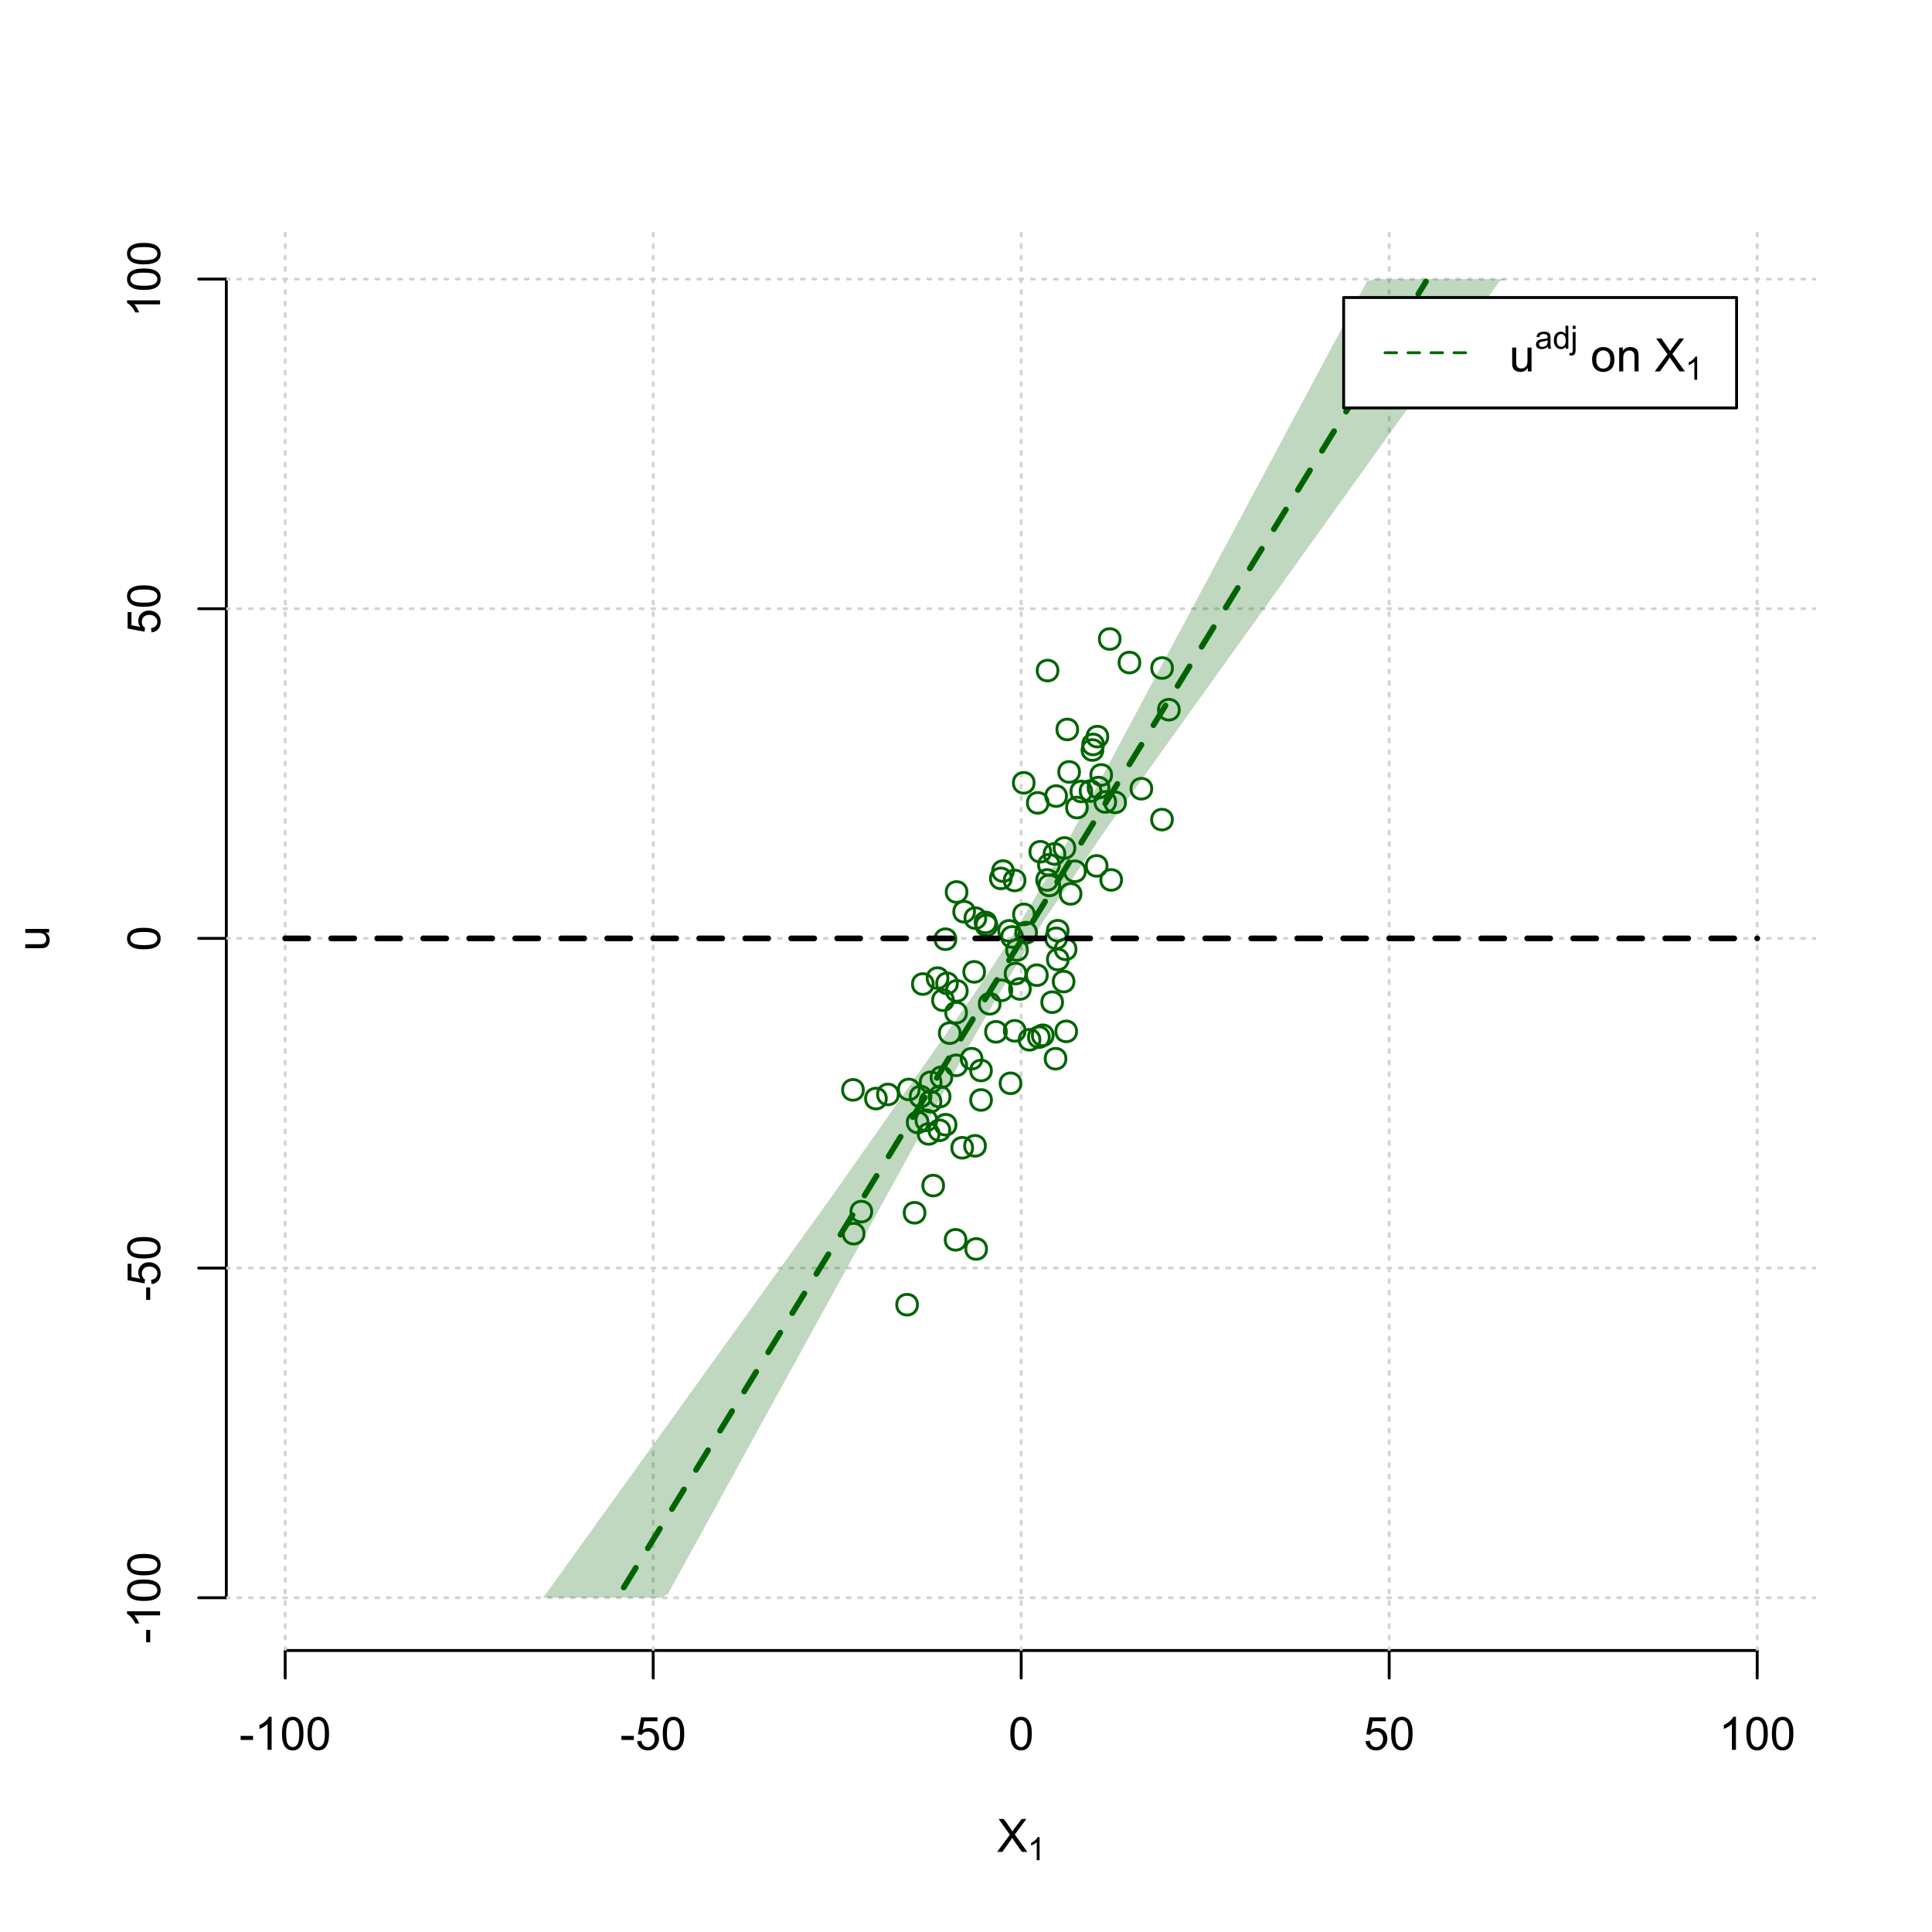 <?xml version="1.0" encoding="UTF-8"?>
<svg xmlns="http://www.w3.org/2000/svg" xmlns:xlink="http://www.w3.org/1999/xlink" width="504pt" height="504pt" viewBox="0 0 504 504" version="1.1">
<defs>
<g>
<symbol overflow="visible" id="glyph0-0">
<path style="stroke:none;" d="M 1.5 0 L 1.5 -7.5 L 7.5 -7.5 L 7.5 0 Z M 1.688 -0.188 L 7.312 -0.188 L 7.312 -7.312 L 1.688 -7.312 Z M 1.688 -0.188 "/>
</symbol>
<symbol overflow="visible" id="glyph0-1">
<path style="stroke:none;" d="M 0.055 0 L 3.375 -4.477 L 0.445 -8.59 L 1.797 -8.59 L 3.359 -6.387 C 3.68 -5.93 3.91 -5.578 4.047 -5.332 C 4.238 -5.645 4.465 -5.969 4.727 -6.312 L 6.457 -8.59 L 7.695 -8.59 L 4.676 -4.539 L 7.93 0 L 6.523 0 L 4.359 -3.062 C 4.238 -3.238 4.113 -3.43 3.984 -3.641 C 3.789 -3.324 3.652 -3.109 3.574 -2.992 L 1.418 0 Z M 0.055 0 "/>
</symbol>
<symbol overflow="visible" id="glyph0-2">
<path style="stroke:none;" d="M 0.383 -2.578 L 0.383 -3.641 L 3.621 -3.641 L 3.621 -2.578 Z M 0.383 -2.578 "/>
</symbol>
<symbol overflow="visible" id="glyph0-3">
<path style="stroke:none;" d="M 4.469 0 L 3.414 0 L 3.414 -6.719 C 3.16 -6.477 2.828 -6.234 2.414 -5.996 C 2 -5.75 1.629 -5.57 1.305 -5.449 L 1.305 -6.469 C 1.895 -6.742 2.41 -7.078 2.852 -7.477 C 3.293 -7.871 3.605 -8.254 3.789 -8.625 L 4.469 -8.625 Z M 4.469 0 "/>
</symbol>
<symbol overflow="visible" id="glyph0-4">
<path style="stroke:none;" d="M 0.5 -4.234 C 0.496 -5.246 0.602 -6.062 0.812 -6.688 C 1.02 -7.305 1.328 -7.785 1.742 -8.121 C 2.148 -8.457 2.668 -8.625 3.297 -8.625 C 3.758 -8.625 4.164 -8.531 4.512 -8.348 C 4.855 -8.16 5.141 -7.891 5.371 -7.543 C 5.594 -7.191 5.773 -6.766 5.906 -6.266 C 6.035 -5.762 6.098 -5.086 6.102 -4.234 C 6.098 -3.227 5.996 -2.414 5.789 -1.797 C 5.578 -1.176 5.266 -0.695 4.859 -0.359 C 4.445 -0.02 3.926 0.145 3.297 0.148 C 2.465 0.145 1.816 -0.148 1.348 -0.742 C 0.781 -1.457 0.496 -2.621 0.5 -4.234 Z M 1.582 -4.234 C 1.582 -2.824 1.746 -1.887 2.074 -1.418 C 2.402 -0.949 2.809 -0.715 3.297 -0.719 C 3.777 -0.715 4.184 -0.949 4.52 -1.422 C 4.848 -1.887 5.016 -2.824 5.016 -4.234 C 5.016 -5.648 4.848 -6.59 4.52 -7.055 C 4.184 -7.516 3.773 -7.746 3.289 -7.75 C 2.801 -7.746 2.414 -7.543 2.125 -7.137 C 1.762 -6.613 1.582 -5.645 1.582 -4.234 Z M 1.582 -4.234 "/>
</symbol>
<symbol overflow="visible" id="glyph0-5">
<path style="stroke:none;" d="M 0.5 -2.25 L 1.605 -2.344 C 1.684 -1.805 1.871 -1.398 2.176 -1.125 C 2.473 -0.852 2.836 -0.715 3.258 -0.719 C 3.766 -0.715 4.195 -0.906 4.547 -1.293 C 4.898 -1.672 5.074 -2.18 5.074 -2.82 C 5.074 -3.414 4.902 -3.891 4.566 -4.242 C 4.227 -4.59 3.785 -4.762 3.242 -4.766 C 2.898 -4.762 2.594 -4.684 2.32 -4.531 C 2.047 -4.375 1.832 -4.176 1.676 -3.93 L 0.688 -4.062 L 1.516 -8.473 L 5.789 -8.473 L 5.789 -7.465 L 2.359 -7.465 L 1.898 -5.156 C 2.414 -5.516 2.953 -5.695 3.523 -5.695 C 4.27 -5.695 4.902 -5.434 5.422 -4.914 C 5.934 -4.395 6.191 -3.727 6.195 -2.914 C 6.191 -2.133 5.965 -1.461 5.516 -0.898 C 4.961 -0.199 4.211 0.145 3.258 0.148 C 2.477 0.145 1.836 -0.07 1.344 -0.508 C 0.844 -0.941 0.562 -1.523 0.5 -2.25 Z M 0.5 -2.25 "/>
</symbol>
<symbol overflow="visible" id="glyph0-6">
<path style="stroke:none;" d="M 4.867 0 L 4.867 -0.914 C 4.379 -0.211 3.723 0.141 2.895 0.141 C 2.527 0.141 2.184 0.07 1.867 -0.07 C 1.547 -0.211 1.309 -0.387 1.156 -0.602 C 1 -0.812 0.895 -1.074 0.832 -1.383 C 0.785 -1.59 0.762 -1.918 0.766 -2.367 L 0.766 -6.223 L 1.82 -6.223 L 1.82 -2.773 C 1.816 -2.219 1.84 -1.848 1.887 -1.656 C 1.949 -1.379 2.09 -1.16 2.309 -1.004 C 2.523 -0.84 2.789 -0.762 3.105 -0.766 C 3.418 -0.762 3.715 -0.844 3.996 -1.008 C 4.273 -1.172 4.469 -1.391 4.586 -1.672 C 4.699 -1.949 4.758 -2.355 4.758 -2.891 L 4.758 -6.223 L 5.812 -6.223 L 5.812 0 Z M 4.867 0 "/>
</symbol>
<symbol overflow="visible" id="glyph0-7">
<path style="stroke:none;" d=""/>
</symbol>
<symbol overflow="visible" id="glyph0-8">
<path style="stroke:none;" d="M 0.398 -3.109 C 0.398 -4.262 0.719 -5.117 1.359 -5.672 C 1.895 -6.133 2.547 -6.363 3.316 -6.363 C 4.172 -6.363 4.871 -6.082 5.414 -5.52 C 5.953 -4.957 6.223 -4.184 6.227 -3.199 C 6.223 -2.398 6.102 -1.766 5.867 -1.309 C 5.625 -0.848 5.277 -0.492 4.82 -0.238 C 4.359 0.016 3.859 0.141 3.316 0.141 C 2.441 0.141 1.734 -0.137 1.203 -0.695 C 0.664 -1.254 0.398 -2.059 0.398 -3.109 Z M 1.484 -3.109 C 1.48 -2.309 1.656 -1.711 2.004 -1.32 C 2.348 -0.922 2.785 -0.727 3.316 -0.727 C 3.84 -0.727 4.273 -0.926 4.621 -1.324 C 4.969 -1.723 5.145 -2.328 5.145 -3.148 C 5.145 -3.914 4.969 -4.496 4.617 -4.895 C 4.266 -5.289 3.832 -5.488 3.316 -5.492 C 2.785 -5.488 2.348 -5.293 2.004 -4.898 C 1.656 -4.5 1.48 -3.902 1.484 -3.109 Z M 1.484 -3.109 "/>
</symbol>
<symbol overflow="visible" id="glyph0-9">
<path style="stroke:none;" d="M 0.789 0 L 0.789 -6.223 L 1.742 -6.223 L 1.742 -5.336 C 2.195 -6.02 2.855 -6.363 3.719 -6.363 C 4.09 -6.363 4.434 -6.293 4.754 -6.16 C 5.066 -6.023 5.305 -5.848 5.461 -5.633 C 5.617 -5.41 5.727 -5.152 5.789 -4.852 C 5.828 -4.656 5.848 -4.312 5.848 -3.828 L 5.848 0 L 4.793 0 L 4.793 -3.785 C 4.793 -4.215 4.75 -4.535 4.668 -4.75 C 4.586 -4.961 4.441 -5.129 4.234 -5.258 C 4.023 -5.383 3.777 -5.449 3.5 -5.449 C 3.047 -5.449 2.66 -5.305 2.332 -5.02 C 2.004 -4.734 1.84 -4.195 1.844 -3.398 L 1.844 0 Z M 0.789 0 "/>
</symbol>
<symbol overflow="visible" id="glyph1-0">
<path style="stroke:none;" d="M 1.051 0 L 1.051 -5.25 L 5.25 -5.25 L 5.25 0 Z M 1.18 -0.133 L 5.117 -0.133 L 5.117 -5.117 L 1.18 -5.117 Z M 1.18 -0.133 "/>
</symbol>
<symbol overflow="visible" id="glyph1-1">
<path style="stroke:none;" d="M 3.129 0 L 2.391 0 L 2.391 -4.703 C 2.211 -4.531 1.977 -4.363 1.691 -4.195 C 1.398 -4.023 1.141 -3.895 0.914 -3.812 L 0.914 -4.527 C 1.328 -4.719 1.688 -4.953 1.996 -5.234 C 2.305 -5.508 2.523 -5.777 2.652 -6.039 L 3.129 -6.039 Z M 3.129 0 "/>
</symbol>
<symbol overflow="visible" id="glyph1-2">
<path style="stroke:none;" d="M 3.395 -0.539 C 3.117 -0.305 2.855 -0.137 2.605 -0.043 C 2.352 0.051 2.082 0.094 1.793 0.098 C 1.312 0.094 0.941 -0.02 0.688 -0.25 C 0.43 -0.48 0.305 -0.781 0.305 -1.148 C 0.305 -1.359 0.352 -1.551 0.449 -1.73 C 0.543 -1.902 0.668 -2.047 0.828 -2.156 C 0.984 -2.262 1.164 -2.34 1.363 -2.398 C 1.504 -2.434 1.723 -2.473 2.02 -2.512 C 2.609 -2.578 3.047 -2.664 3.336 -2.766 C 3.336 -2.867 3.34 -2.93 3.34 -2.957 C 3.34 -3.258 3.27 -3.469 3.129 -3.594 C 2.941 -3.758 2.66 -3.844 2.289 -3.844 C 1.941 -3.844 1.684 -3.781 1.52 -3.66 C 1.348 -3.535 1.227 -3.32 1.152 -3.016 L 0.43 -3.113 C 0.492 -3.418 0.602 -3.668 0.754 -3.863 C 0.902 -4.051 1.121 -4.199 1.406 -4.301 C 1.688 -4.402 2.016 -4.453 2.395 -4.453 C 2.766 -4.453 3.066 -4.406 3.301 -4.32 C 3.527 -4.23 3.699 -4.121 3.812 -3.992 C 3.918 -3.855 3.996 -3.691 4.043 -3.492 C 4.066 -3.363 4.078 -3.133 4.082 -2.809 L 4.082 -1.824 C 4.078 -1.137 4.094 -0.703 4.129 -0.523 C 4.156 -0.336 4.219 -0.164 4.316 0 L 3.543 0 C 3.465 -0.152 3.414 -0.332 3.395 -0.539 Z M 3.336 -2.188 C 3.062 -2.074 2.66 -1.98 2.129 -1.906 C 1.82 -1.859 1.605 -1.812 1.484 -1.758 C 1.355 -1.703 1.258 -1.621 1.191 -1.52 C 1.121 -1.41 1.09 -1.293 1.09 -1.168 C 1.09 -0.969 1.164 -0.805 1.312 -0.676 C 1.461 -0.543 1.68 -0.48 1.969 -0.48 C 2.25 -0.48 2.5 -0.539 2.727 -0.664 C 2.945 -0.785 3.109 -0.957 3.215 -1.176 C 3.293 -1.34 3.332 -1.586 3.336 -1.914 Z M 3.336 -2.188 "/>
</symbol>
<symbol overflow="visible" id="glyph1-3">
<path style="stroke:none;" d="M 3.379 0 L 3.379 -0.551 C 3.102 -0.121 2.695 0.094 2.16 0.098 C 1.812 0.094 1.492 0 1.203 -0.188 C 0.906 -0.379 0.68 -0.645 0.523 -0.988 C 0.359 -1.328 0.281 -1.723 0.285 -2.172 C 0.281 -2.605 0.355 -3 0.504 -3.355 C 0.648 -3.707 0.863 -3.977 1.156 -4.168 C 1.441 -4.355 1.766 -4.453 2.129 -4.453 C 2.387 -4.453 2.621 -4.395 2.828 -4.285 C 3.031 -4.172 3.199 -4.031 3.332 -3.855 L 3.332 -6.012 L 4.066 -6.012 L 4.066 0 Z M 1.047 -2.172 C 1.043 -1.613 1.16 -1.195 1.398 -0.922 C 1.629 -0.641 1.906 -0.504 2.23 -0.508 C 2.551 -0.504 2.824 -0.637 3.051 -0.902 C 3.273 -1.168 3.387 -1.57 3.391 -2.113 C 3.387 -2.707 3.273 -3.145 3.047 -3.426 C 2.816 -3.703 2.531 -3.844 2.199 -3.844 C 1.867 -3.844 1.594 -3.707 1.375 -3.441 C 1.152 -3.168 1.043 -2.746 1.047 -2.172 Z M 1.047 -2.172 "/>
</symbol>
<symbol overflow="visible" id="glyph1-4">
<path style="stroke:none;" d="M 0.551 -5.156 L 0.551 -6.012 L 1.289 -6.012 L 1.289 -5.156 Z M -0.387 1.691 L -0.246 1.062 C -0.098 1.098 0.016 1.117 0.102 1.121 C 0.25 1.117 0.363 1.066 0.438 0.969 C 0.512 0.867 0.551 0.621 0.551 0.223 L 0.551 -4.355 L 1.289 -4.355 L 1.289 0.238 C 1.289 0.773 1.219 1.148 1.078 1.359 C 0.898 1.633 0.602 1.77 0.191 1.77 C -0.008 1.77 -0.199 1.742 -0.387 1.691 Z M -0.387 1.691 "/>
</symbol>
<symbol overflow="visible" id="glyph2-0">
<path style="stroke:none;" d="M 0 -1.5 L -7.5 -1.5 L -7.5 -7.5 L 0 -7.5 Z M -0.188 -1.688 L -0.188 -7.312 L -7.312 -7.312 L -7.312 -1.688 Z M -0.188 -1.688 "/>
</symbol>
<symbol overflow="visible" id="glyph2-1">
<path style="stroke:none;" d="M 0 -4.867 L -0.914 -4.867 C -0.211 -4.379 0.141 -3.723 0.141 -2.895 C 0.141 -2.527 0.07 -2.184 -0.07 -1.867 C -0.211 -1.547 -0.387 -1.309 -0.598 -1.156 C -0.809 -1 -1.07 -0.895 -1.383 -0.832 C -1.59 -0.789 -1.918 -0.766 -2.367 -0.77 L -6.223 -0.77 L -6.223 -1.824 L -2.773 -1.824 C -2.219 -1.82 -1.848 -1.844 -1.656 -1.887 C -1.379 -1.949 -1.16 -2.09 -1.004 -2.309 C -0.84 -2.523 -0.762 -2.789 -0.766 -3.105 C -0.762 -3.418 -0.844 -3.715 -1.008 -3.996 C -1.172 -4.273 -1.391 -4.469 -1.672 -4.586 C -1.945 -4.699 -2.352 -4.758 -2.887 -4.758 L -6.223 -4.758 L -6.223 -5.812 L 0 -5.812 Z M 0 -4.867 "/>
</symbol>
<symbol overflow="visible" id="glyph2-2">
<path style="stroke:none;" d="M -2.578 -0.383 L -3.641 -0.383 L -3.641 -3.621 L -2.578 -3.621 Z M -2.578 -0.383 "/>
</symbol>
<symbol overflow="visible" id="glyph2-3">
<path style="stroke:none;" d="M 0 -4.469 L 0 -3.414 L -6.719 -3.418 C -6.477 -3.16 -6.234 -2.828 -5.996 -2.418 C -5.75 -2.004 -5.57 -1.633 -5.449 -1.309 L -6.469 -1.309 C -6.742 -1.895 -7.078 -2.41 -7.477 -2.852 C -7.871 -3.293 -8.254 -3.605 -8.625 -3.793 L -8.625 -4.473 Z M 0 -4.469 "/>
</symbol>
<symbol overflow="visible" id="glyph2-4">
<path style="stroke:none;" d="M -4.234 -0.5 C -5.246 -0.496 -6.062 -0.602 -6.688 -0.812 C -7.305 -1.02 -7.785 -1.328 -8.121 -1.742 C -8.457 -2.152 -8.625 -2.672 -8.625 -3.301 C -8.625 -3.758 -8.531 -4.164 -8.348 -4.512 C -8.16 -4.859 -7.891 -5.145 -7.543 -5.371 C -7.191 -5.594 -6.766 -5.773 -6.266 -5.906 C -5.762 -6.035 -5.086 -6.098 -4.234 -6.102 C -3.223 -6.098 -2.41 -5.996 -1.793 -5.789 C -1.176 -5.578 -0.695 -5.266 -0.359 -4.859 C -0.02 -4.445 0.145 -3.926 0.148 -3.297 C 0.145 -2.465 -0.148 -1.816 -0.742 -1.348 C -1.457 -0.781 -2.621 -0.496 -4.234 -0.5 Z M -4.234 -1.582 C -2.824 -1.582 -1.887 -1.746 -1.418 -2.074 C -0.949 -2.402 -0.715 -2.809 -0.719 -3.297 C -0.715 -3.777 -0.949 -4.184 -1.422 -4.52 C -1.887 -4.848 -2.824 -5.016 -4.234 -5.016 C -5.648 -5.016 -6.59 -4.848 -7.055 -4.52 C -7.516 -4.188 -7.746 -3.777 -7.75 -3.289 C -7.746 -2.801 -7.543 -2.414 -7.137 -2.129 C -6.613 -1.762 -5.645 -1.582 -4.234 -1.582 Z M -4.234 -1.582 "/>
</symbol>
<symbol overflow="visible" id="glyph2-5">
<path style="stroke:none;" d="M -2.25 -0.5 L -2.344 -1.605 C -1.805 -1.684 -1.398 -1.871 -1.125 -2.176 C -0.852 -2.473 -0.715 -2.836 -0.719 -3.258 C -0.715 -3.766 -0.906 -4.195 -1.293 -4.547 C -1.672 -4.898 -2.18 -5.074 -2.816 -5.074 C -3.414 -5.074 -3.891 -4.902 -4.242 -4.566 C -4.59 -4.227 -4.762 -3.785 -4.766 -3.242 C -4.762 -2.898 -4.684 -2.594 -4.531 -2.32 C -4.375 -2.047 -4.176 -1.832 -3.93 -1.676 L -4.062 -0.688 L -8.473 -1.52 L -8.473 -5.789 L -7.465 -5.789 L -7.465 -2.363 L -5.156 -1.898 C -5.516 -2.414 -5.695 -2.953 -5.695 -3.523 C -5.695 -4.27 -5.434 -4.902 -4.914 -5.422 C -4.395 -5.934 -3.727 -6.191 -2.91 -6.195 C -2.133 -6.191 -1.461 -5.965 -0.895 -5.516 C -0.199 -4.961 0.145 -4.211 0.148 -3.258 C 0.145 -2.477 -0.07 -1.836 -0.508 -1.344 C -0.941 -0.848 -1.523 -0.566 -2.25 -0.5 Z M -2.25 -0.5 "/>
</symbol>
</g>
<clipPath id="clip1">
  <path d="M 74 59.039 L 75 59.039 L 75 430.559 L 74 430.559 Z M 74 59.039 "/>
</clipPath>
<clipPath id="clip2">
  <path d="M 170 59.039 L 171 59.039 L 171 430.559 L 170 430.559 Z M 170 59.039 "/>
</clipPath>
<clipPath id="clip3">
  <path d="M 266 59.039 L 267 59.039 L 267 430.559 L 266 430.559 Z M 266 59.039 "/>
</clipPath>
<clipPath id="clip4">
  <path d="M 362 59.039 L 363 59.039 L 363 430.559 L 362 430.559 Z M 362 59.039 "/>
</clipPath>
<clipPath id="clip5">
  <path d="M 458 59.039 L 459 59.039 L 459 430.559 L 458 430.559 Z M 458 59.039 "/>
</clipPath>
<clipPath id="clip6">
  <path d="M 59.039 416 L 473.758 416 L 473.758 418 L 59.039 418 Z M 59.039 416 "/>
</clipPath>
<clipPath id="clip7">
  <path d="M 59.039 330 L 473.758 330 L 473.758 332 L 59.039 332 Z M 59.039 330 "/>
</clipPath>
<clipPath id="clip8">
  <path d="M 59.039 244 L 473.758 244 L 473.758 246 L 59.039 246 Z M 59.039 244 "/>
</clipPath>
<clipPath id="clip9">
  <path d="M 59.039 158 L 473.758 158 L 473.758 160 L 59.039 160 Z M 59.039 158 "/>
</clipPath>
<clipPath id="clip10">
  <path d="M 59.039 72 L 473.758 72 L 473.758 74 L 59.039 74 Z M 59.039 72 "/>
</clipPath>
</defs>
<g id="surface6126">
<rect x="0" y="0" width="504" height="504" style="fill:rgb(100%,100%,100%);fill-opacity:1;stroke:none;"/>
<g style="fill:rgb(0%,0%,0%);fill-opacity:1;">
  <use xlink:href="#glyph0-1" x="260.062" y="483.102"/>
</g>
<g style="fill:rgb(0%,0%,0%);fill-opacity:1;">
  <use xlink:href="#glyph1-1" x="268.066" y="485.281"/>
</g>
<g style="fill:rgb(0%,0%,0%);fill-opacity:1;">
  <use xlink:href="#glyph2-1" x="12.82" y="248.137"/>
</g>
<path style="fill:none;stroke-width:0.75;stroke-linecap:round;stroke-linejoin:round;stroke:rgb(0%,0%,0%);stroke-opacity:1;stroke-miterlimit:10;" d="M 74.398 430.559 L 458.398 430.559 "/>
<path style="fill:none;stroke-width:0.75;stroke-linecap:round;stroke-linejoin:round;stroke:rgb(0%,0%,0%);stroke-opacity:1;stroke-miterlimit:10;" d="M 74.398 430.559 L 74.398 437.762 "/>
<path style="fill:none;stroke-width:0.75;stroke-linecap:round;stroke-linejoin:round;stroke:rgb(0%,0%,0%);stroke-opacity:1;stroke-miterlimit:10;" d="M 170.398 430.559 L 170.398 437.762 "/>
<path style="fill:none;stroke-width:0.75;stroke-linecap:round;stroke-linejoin:round;stroke:rgb(0%,0%,0%);stroke-opacity:1;stroke-miterlimit:10;" d="M 266.398 430.559 L 266.398 437.762 "/>
<path style="fill:none;stroke-width:0.75;stroke-linecap:round;stroke-linejoin:round;stroke:rgb(0%,0%,0%);stroke-opacity:1;stroke-miterlimit:10;" d="M 362.398 430.559 L 362.398 437.762 "/>
<path style="fill:none;stroke-width:0.75;stroke-linecap:round;stroke-linejoin:round;stroke:rgb(0%,0%,0%);stroke-opacity:1;stroke-miterlimit:10;" d="M 458.398 430.559 L 458.398 437.762 "/>
<g style="fill:rgb(0%,0%,0%);fill-opacity:1;">
  <use xlink:href="#glyph0-2" x="62.391" y="456.48"/>
  <use xlink:href="#glyph0-3" x="66.387" y="456.48"/>
  <use xlink:href="#glyph0-4" x="73.061" y="456.48"/>
  <use xlink:href="#glyph0-4" x="79.734" y="456.48"/>
</g>
<g style="fill:rgb(0%,0%,0%);fill-opacity:1;">
  <use xlink:href="#glyph0-2" x="161.727" y="456.48"/>
  <use xlink:href="#glyph0-5" x="165.723" y="456.48"/>
  <use xlink:href="#glyph0-4" x="172.396" y="456.48"/>
</g>
<g style="fill:rgb(0%,0%,0%);fill-opacity:1;">
  <use xlink:href="#glyph0-4" x="263.062" y="456.48"/>
</g>
<g style="fill:rgb(0%,0%,0%);fill-opacity:1;">
  <use xlink:href="#glyph0-5" x="355.727" y="456.48"/>
  <use xlink:href="#glyph0-4" x="362.4" y="456.48"/>
</g>
<g style="fill:rgb(0%,0%,0%);fill-opacity:1;">
  <use xlink:href="#glyph0-3" x="448.387" y="456.48"/>
  <use xlink:href="#glyph0-4" x="455.061" y="456.48"/>
  <use xlink:href="#glyph0-4" x="461.734" y="456.48"/>
</g>
<path style="fill:none;stroke-width:0.75;stroke-linecap:round;stroke-linejoin:round;stroke:rgb(0%,0%,0%);stroke-opacity:1;stroke-miterlimit:10;" d="M 59.039 416.801 L 59.039 72.801 "/>
<path style="fill:none;stroke-width:0.75;stroke-linecap:round;stroke-linejoin:round;stroke:rgb(0%,0%,0%);stroke-opacity:1;stroke-miterlimit:10;" d="M 59.039 416.801 L 51.84 416.801 "/>
<path style="fill:none;stroke-width:0.75;stroke-linecap:round;stroke-linejoin:round;stroke:rgb(0%,0%,0%);stroke-opacity:1;stroke-miterlimit:10;" d="M 59.039 330.801 L 51.84 330.801 "/>
<path style="fill:none;stroke-width:0.75;stroke-linecap:round;stroke-linejoin:round;stroke:rgb(0%,0%,0%);stroke-opacity:1;stroke-miterlimit:10;" d="M 59.039 244.801 L 51.84 244.801 "/>
<path style="fill:none;stroke-width:0.75;stroke-linecap:round;stroke-linejoin:round;stroke:rgb(0%,0%,0%);stroke-opacity:1;stroke-miterlimit:10;" d="M 59.039 158.801 L 51.84 158.801 "/>
<path style="fill:none;stroke-width:0.75;stroke-linecap:round;stroke-linejoin:round;stroke:rgb(0%,0%,0%);stroke-opacity:1;stroke-miterlimit:10;" d="M 59.039 72.801 L 51.84 72.801 "/>
<g style="fill:rgb(0%,0%,0%);fill-opacity:1;">
  <use xlink:href="#glyph2-2" x="41.762" y="428.809"/>
  <use xlink:href="#glyph2-3" x="41.762" y="424.812"/>
  <use xlink:href="#glyph2-4" x="41.762" y="418.139"/>
  <use xlink:href="#glyph2-4" x="41.762" y="411.465"/>
</g>
<g style="fill:rgb(0%,0%,0%);fill-opacity:1;">
  <use xlink:href="#glyph2-2" x="41.762" y="339.473"/>
  <use xlink:href="#glyph2-5" x="41.762" y="335.477"/>
  <use xlink:href="#glyph2-4" x="41.762" y="328.803"/>
</g>
<g style="fill:rgb(0%,0%,0%);fill-opacity:1;">
  <use xlink:href="#glyph2-4" x="41.762" y="248.137"/>
</g>
<g style="fill:rgb(0%,0%,0%);fill-opacity:1;">
  <use xlink:href="#glyph2-5" x="41.762" y="165.473"/>
  <use xlink:href="#glyph2-4" x="41.762" y="158.799"/>
</g>
<g style="fill:rgb(0%,0%,0%);fill-opacity:1;">
  <use xlink:href="#glyph2-3" x="41.762" y="82.812"/>
  <use xlink:href="#glyph2-4" x="41.762" y="76.139"/>
  <use xlink:href="#glyph2-4" x="41.762" y="69.465"/>
</g>
<g clip-path="url(#clip1)" clip-rule="nonzero">
<path style="fill:none;stroke-width:0.75;stroke-linecap:round;stroke-linejoin:round;stroke:rgb(82.745%,82.745%,82.745%);stroke-opacity:1;stroke-dasharray:0.75,2.25;stroke-miterlimit:10;" d="M 74.398 430.559 L 74.398 59.039 "/>
</g>
<g clip-path="url(#clip2)" clip-rule="nonzero">
<path style="fill:none;stroke-width:0.75;stroke-linecap:round;stroke-linejoin:round;stroke:rgb(82.745%,82.745%,82.745%);stroke-opacity:1;stroke-dasharray:0.75,2.25;stroke-miterlimit:10;" d="M 170.398 430.559 L 170.398 59.039 "/>
</g>
<g clip-path="url(#clip3)" clip-rule="nonzero">
<path style="fill:none;stroke-width:0.75;stroke-linecap:round;stroke-linejoin:round;stroke:rgb(82.745%,82.745%,82.745%);stroke-opacity:1;stroke-dasharray:0.75,2.25;stroke-miterlimit:10;" d="M 266.398 430.559 L 266.398 59.039 "/>
</g>
<g clip-path="url(#clip4)" clip-rule="nonzero">
<path style="fill:none;stroke-width:0.75;stroke-linecap:round;stroke-linejoin:round;stroke:rgb(82.745%,82.745%,82.745%);stroke-opacity:1;stroke-dasharray:0.75,2.25;stroke-miterlimit:10;" d="M 362.398 430.559 L 362.398 59.039 "/>
</g>
<g clip-path="url(#clip5)" clip-rule="nonzero">
<path style="fill:none;stroke-width:0.75;stroke-linecap:round;stroke-linejoin:round;stroke:rgb(82.745%,82.745%,82.745%);stroke-opacity:1;stroke-dasharray:0.75,2.25;stroke-miterlimit:10;" d="M 458.398 430.559 L 458.398 59.039 "/>
</g>
<g clip-path="url(#clip6)" clip-rule="nonzero">
<path style="fill:none;stroke-width:0.75;stroke-linecap:round;stroke-linejoin:round;stroke:rgb(82.745%,82.745%,82.745%);stroke-opacity:1;stroke-dasharray:0.75,2.25;stroke-miterlimit:10;" d="M 59.039 416.801 L 473.762 416.801 "/>
</g>
<g clip-path="url(#clip7)" clip-rule="nonzero">
<path style="fill:none;stroke-width:0.75;stroke-linecap:round;stroke-linejoin:round;stroke:rgb(82.745%,82.745%,82.745%);stroke-opacity:1;stroke-dasharray:0.75,2.25;stroke-miterlimit:10;" d="M 59.039 330.801 L 473.762 330.801 "/>
</g>
<g clip-path="url(#clip8)" clip-rule="nonzero">
<path style="fill:none;stroke-width:0.75;stroke-linecap:round;stroke-linejoin:round;stroke:rgb(82.745%,82.745%,82.745%);stroke-opacity:1;stroke-dasharray:0.75,2.25;stroke-miterlimit:10;" d="M 59.039 244.801 L 473.762 244.801 "/>
</g>
<g clip-path="url(#clip9)" clip-rule="nonzero">
<path style="fill:none;stroke-width:0.75;stroke-linecap:round;stroke-linejoin:round;stroke:rgb(82.745%,82.745%,82.745%);stroke-opacity:1;stroke-dasharray:0.75,2.25;stroke-miterlimit:10;" d="M 59.039 158.801 L 473.762 158.801 "/>
</g>
<g clip-path="url(#clip10)" clip-rule="nonzero">
<path style="fill:none;stroke-width:0.75;stroke-linecap:round;stroke-linejoin:round;stroke:rgb(82.745%,82.745%,82.745%);stroke-opacity:1;stroke-dasharray:0.75,2.25;stroke-miterlimit:10;" d="M 59.039 72.801 L 473.762 72.801 "/>
</g>
<path style=" stroke:none;fill-rule:nonzero;fill:rgb(0%,39.216%,0%);fill-opacity:0.251;" d="M 74.398 416.801 L 141.602 416.801 L 143.52 414.277 L 145.441 411.609 L 147.359 408.938 L 149.281 406.27 L 151.199 403.598 L 153.121 400.93 L 155.039 398.258 L 156.961 395.59 L 158.879 392.918 L 160.801 390.25 L 162.719 387.578 L 164.641 384.91 L 166.559 382.238 L 168.48 379.57 L 170.398 376.898 L 172.32 374.23 L 174.238 371.559 L 176.16 368.891 L 178.078 366.219 L 180 363.551 L 181.922 360.879 L 183.84 358.211 L 185.762 355.539 L 187.68 352.871 L 189.602 350.199 L 191.52 347.531 L 193.441 344.859 L 195.359 342.191 L 197.281 339.52 L 199.199 336.852 L 201.121 334.18 L 203.039 331.512 L 204.961 328.84 L 206.879 326.172 L 208.801 323.5 L 210.719 320.832 L 212.641 318.16 L 214.559 315.492 L 216.48 312.82 L 218.398 310.125 L 220.32 307.391 L 222.238 304.656 L 224.16 301.922 L 226.078 299.188 L 228 296.453 L 229.922 293.723 L 231.84 290.988 L 233.762 288.254 L 235.68 285.52 L 237.602 282.785 L 239.52 280.051 L 241.441 277.316 L 243.359 274.582 L 245.281 271.848 L 247.199 269.113 L 249.121 266.379 L 251.039 263.645 L 252.961 260.91 L 254.879 258.176 L 256.801 255.363 L 258.719 252.434 L 260.641 249.508 L 262.559 246.578 L 264.48 243.418 L 266.398 240.188 L 268.32 236.957 L 270.238 233.727 L 272.16 230.5 L 274.078 227.27 L 276 224.039 L 277.922 220.547 L 279.84 216.957 L 281.762 213.367 L 283.68 209.777 L 285.602 206.188 L 287.52 202.598 L 289.441 199.004 L 291.359 195.414 L 293.281 191.824 L 295.199 188.234 L 297.121 184.645 L 299.039 181.055 L 300.961 177.461 L 302.879 173.871 L 304.801 170.281 L 306.719 166.691 L 308.641 163.102 L 310.559 159.512 L 312.48 155.922 L 314.398 152.328 L 316.32 148.738 L 318.238 145.148 L 320.16 141.559 L 322.078 137.969 L 325.922 130.789 L 327.84 127.195 L 329.762 123.605 L 331.68 120.016 L 333.602 116.426 L 335.52 112.836 L 337.441 109.246 L 339.359 105.652 L 341.281 102.062 L 343.199 98.473 L 345.121 94.883 L 347.039 91.293 L 348.961 87.703 L 350.879 84.113 L 352.801 80.52 L 354.719 76.93 L 356.641 73.34 L 358.559 72.801 L 458.398 72.801 L 393.121 72.801 L 391.199 73.371 L 389.281 76.02 L 387.359 78.668 L 385.441 81.316 L 383.52 83.965 L 381.602 86.613 L 379.68 89.262 L 377.762 91.906 L 375.84 94.555 L 373.922 97.207 L 372 99.887 L 370.078 102.562 L 368.16 105.242 L 366.238 107.918 L 364.32 110.598 L 362.398 113.273 L 360.48 115.953 L 358.559 118.633 L 356.641 121.309 L 354.719 123.988 L 352.801 126.664 L 350.879 129.344 L 348.961 132.02 L 347.039 134.699 L 345.121 137.375 L 343.199 140.055 L 341.281 142.73 L 339.359 145.41 L 337.441 148.09 L 335.52 150.766 L 333.602 153.445 L 331.68 156.121 L 329.762 158.801 L 327.84 161.477 L 325.922 164.156 L 324 166.832 L 322.078 169.512 L 320.16 172.188 L 318.238 174.867 L 316.32 177.543 L 314.398 180.223 L 312.48 182.902 L 310.559 185.578 L 308.641 188.258 L 306.719 190.934 L 304.801 193.613 L 302.879 196.289 L 300.961 198.969 L 299.039 201.645 L 297.121 204.324 L 295.199 207 L 293.281 209.68 L 291.359 212.359 L 289.441 215.035 L 287.52 217.789 L 285.602 220.613 L 283.68 223.438 L 281.762 226.258 L 279.84 229.082 L 277.922 231.906 L 276 234.73 L 274.078 237.551 L 272.16 240.375 L 270.238 243.504 L 268.32 246.648 L 266.398 249.789 L 264.48 252.934 L 262.559 256.078 L 260.641 259.219 L 258.719 262.52 L 256.801 265.855 L 254.879 269.191 L 252.961 272.527 L 251.039 275.98 L 249.121 279.477 L 247.199 282.969 L 245.281 286.465 L 243.359 289.961 L 241.441 293.457 L 239.52 296.953 L 237.602 300.445 L 235.68 303.941 L 233.762 307.438 L 231.84 310.934 L 229.922 314.43 L 228 317.926 L 226.078 321.418 L 224.16 324.914 L 222.238 328.41 L 220.32 331.906 L 218.398 335.402 L 216.48 338.898 L 214.559 342.391 L 212.641 345.887 L 210.719 349.383 L 208.801 352.879 L 206.879 356.375 L 204.961 359.867 L 203.039 363.363 L 201.121 366.859 L 199.199 370.355 L 197.281 373.852 L 195.359 377.348 L 193.441 380.84 L 191.52 384.336 L 189.602 387.832 L 187.68 391.328 L 185.762 394.824 L 183.84 398.32 L 181.922 401.812 L 178.078 408.805 L 176.16 412.301 L 174.238 415.797 L 172.32 416.801 Z M 74.398 416.801 "/>
<path style="fill:none;stroke-width:0.75;stroke-linecap:round;stroke-linejoin:round;stroke:rgb(0%,39.216%,0%);stroke-opacity:1;stroke-miterlimit:10;" d="M 265.949 242.836 C 265.949 246.438 260.551 246.438 260.551 242.836 C 260.551 239.234 265.949 239.234 265.949 242.836 "/>
<path style="fill:none;stroke-width:0.75;stroke-linecap:round;stroke-linejoin:round;stroke:rgb(0%,39.216%,0%);stroke-opacity:1;stroke-miterlimit:10;" d="M 275.855 229.551 C 275.855 233.152 270.457 233.152 270.457 229.551 C 270.457 225.953 275.855 225.953 275.855 229.551 "/>
<path style="fill:none;stroke-width:0.75;stroke-linecap:round;stroke-linejoin:round;stroke:rgb(0%,39.216%,0%);stroke-opacity:1;stroke-miterlimit:10;" d="M 276.336 225.605 C 276.336 229.207 270.938 229.207 270.938 225.605 C 270.938 222.004 276.336 222.004 276.336 225.605 "/>
<path style="fill:none;stroke-width:0.75;stroke-linecap:round;stroke-linejoin:round;stroke:rgb(0%,39.216%,0%);stroke-opacity:1;stroke-miterlimit:10;" d="M 234.336 285.508 C 234.336 289.109 228.938 289.109 228.938 285.508 C 228.938 281.91 234.336 281.91 234.336 285.508 "/>
<path style="fill:none;stroke-width:0.75;stroke-linecap:round;stroke-linejoin:round;stroke:rgb(0%,39.216%,0%);stroke-opacity:1;stroke-miterlimit:10;" d="M 274.082 222.195 C 274.082 225.793 268.684 225.793 268.684 222.195 C 268.684 218.594 274.082 218.594 274.082 222.195 "/>
<path style="fill:none;stroke-width:0.75;stroke-linecap:round;stroke-linejoin:round;stroke:rgb(0%,39.216%,0%);stroke-opacity:1;stroke-miterlimit:10;" d="M 249.758 256.523 C 249.758 260.125 244.359 260.125 244.359 256.523 C 244.359 252.926 249.758 252.926 249.758 256.523 "/>
<path style="fill:none;stroke-width:0.75;stroke-linecap:round;stroke-linejoin:round;stroke:rgb(0%,39.216%,0%);stroke-opacity:1;stroke-miterlimit:10;" d="M 267.41 268.91 C 267.41 272.512 262.008 272.512 262.008 268.91 C 262.008 265.312 267.41 265.312 267.41 268.91 "/>
<path style="fill:none;stroke-width:0.75;stroke-linecap:round;stroke-linejoin:round;stroke:rgb(0%,39.216%,0%);stroke-opacity:1;stroke-miterlimit:10;" d="M 252.121 264.176 C 252.121 267.777 246.719 267.777 246.719 264.176 C 246.719 260.574 252.121 260.574 252.121 264.176 "/>
<path style="fill:none;stroke-width:0.75;stroke-linecap:round;stroke-linejoin:round;stroke:rgb(0%,39.216%,0%);stroke-opacity:1;stroke-miterlimit:10;" d="M 247.766 294.867 C 247.766 298.465 242.367 298.465 242.367 294.867 C 242.367 291.266 247.766 291.266 247.766 294.867 "/>
<path style="fill:none;stroke-width:0.75;stroke-linecap:round;stroke-linejoin:round;stroke:rgb(0%,39.216%,0%);stroke-opacity:1;stroke-miterlimit:10;" d="M 275.98 174.93 C 275.98 178.531 270.578 178.531 270.578 174.93 C 270.578 171.332 275.98 171.332 275.98 174.93 "/>
<path style="fill:none;stroke-width:0.75;stroke-linecap:round;stroke-linejoin:round;stroke:rgb(0%,39.216%,0%);stroke-opacity:1;stroke-miterlimit:10;" d="M 256.836 253.531 C 256.836 257.133 251.438 257.133 251.438 253.531 C 251.438 249.934 256.836 249.934 256.836 253.531 "/>
<path style="fill:none;stroke-width:0.75;stroke-linecap:round;stroke-linejoin:round;stroke:rgb(0%,39.216%,0%);stroke-opacity:1;stroke-miterlimit:10;" d="M 280.691 247.641 C 280.691 251.242 275.289 251.242 275.289 247.641 C 275.289 244.039 280.691 244.039 280.691 247.641 "/>
<path style="fill:none;stroke-width:0.75;stroke-linecap:round;stroke-linejoin:round;stroke:rgb(0%,39.216%,0%);stroke-opacity:1;stroke-miterlimit:10;" d="M 273.422 209.445 C 273.422 213.043 268.023 213.043 268.023 209.445 C 268.023 205.844 273.422 205.844 273.422 209.445 "/>
<path style="fill:none;stroke-width:0.75;stroke-linecap:round;stroke-linejoin:round;stroke:rgb(0%,39.216%,0%);stroke-opacity:1;stroke-miterlimit:10;" d="M 288.98 192.156 C 288.98 195.758 283.578 195.758 283.578 192.156 C 283.578 188.559 288.98 188.559 288.98 192.156 "/>
<path style="fill:none;stroke-width:0.75;stroke-linecap:round;stroke-linejoin:round;stroke:rgb(0%,39.216%,0%);stroke-opacity:1;stroke-miterlimit:10;" d="M 254.211 237.844 C 254.211 241.441 248.812 241.441 248.812 237.844 C 248.812 234.242 254.211 234.242 254.211 237.844 "/>
<path style="fill:none;stroke-width:0.75;stroke-linecap:round;stroke-linejoin:round;stroke:rgb(0%,39.216%,0%);stroke-opacity:1;stroke-miterlimit:10;" d="M 244.953 295.805 C 244.953 299.402 239.555 299.402 239.555 295.805 C 239.555 292.203 244.953 292.203 244.953 295.805 "/>
<path style="fill:none;stroke-width:0.75;stroke-linecap:round;stroke-linejoin:round;stroke:rgb(0%,39.216%,0%);stroke-opacity:1;stroke-miterlimit:10;" d="M 268.012 247.816 C 268.012 251.418 262.613 251.418 262.613 247.816 C 262.613 244.219 268.012 244.219 268.012 247.816 "/>
<path style="fill:none;stroke-width:0.75;stroke-linecap:round;stroke-linejoin:round;stroke:rgb(0%,39.216%,0%);stroke-opacity:1;stroke-miterlimit:10;" d="M 278.219 244.781 C 278.219 248.383 272.816 248.383 272.816 244.781 C 272.816 241.18 278.219 241.18 278.219 244.781 "/>
<path style="fill:none;stroke-width:0.75;stroke-linecap:round;stroke-linejoin:round;stroke:rgb(0%,39.216%,0%);stroke-opacity:1;stroke-miterlimit:10;" d="M 289.973 202.156 C 289.973 205.758 284.57 205.758 284.57 202.156 C 284.57 198.555 289.973 198.555 289.973 202.156 "/>
<path style="fill:none;stroke-width:0.75;stroke-linecap:round;stroke-linejoin:round;stroke:rgb(0%,39.216%,0%);stroke-opacity:1;stroke-miterlimit:10;" d="M 293.598 209.312 C 293.598 212.914 288.199 212.914 288.199 209.312 C 288.199 205.715 293.598 205.715 293.598 209.312 "/>
<path style="fill:none;stroke-width:0.75;stroke-linecap:round;stroke-linejoin:round;stroke:rgb(0%,39.216%,0%);stroke-opacity:1;stroke-miterlimit:10;" d="M 225.215 284.316 C 225.215 287.918 219.812 287.918 219.812 284.316 C 219.812 280.719 225.215 280.719 225.215 284.316 "/>
<path style="fill:none;stroke-width:0.75;stroke-linecap:round;stroke-linejoin:round;stroke:rgb(0%,39.216%,0%);stroke-opacity:1;stroke-miterlimit:10;" d="M 280.383 221.215 C 280.383 224.816 274.984 224.816 274.984 221.215 C 274.984 217.617 280.383 217.617 280.383 221.215 "/>
<path style="fill:none;stroke-width:0.75;stroke-linecap:round;stroke-linejoin:round;stroke:rgb(0%,39.216%,0%);stroke-opacity:1;stroke-miterlimit:10;" d="M 269.762 204.215 C 269.762 207.816 264.363 207.816 264.363 204.215 C 264.363 200.613 269.762 200.613 269.762 204.215 "/>
<path style="fill:none;stroke-width:0.75;stroke-linecap:round;stroke-linejoin:round;stroke:rgb(0%,39.216%,0%);stroke-opacity:1;stroke-miterlimit:10;" d="M 257.137 239.508 C 257.137 243.109 251.734 243.109 251.734 239.508 C 251.734 235.91 257.137 235.91 257.137 239.508 "/>
<path style="fill:none;stroke-width:0.75;stroke-linecap:round;stroke-linejoin:round;stroke:rgb(0%,39.216%,0%);stroke-opacity:1;stroke-miterlimit:10;" d="M 305.852 174.27 C 305.852 177.871 300.453 177.871 300.453 174.27 C 300.453 170.668 305.852 170.668 305.852 174.27 "/>
<path style="fill:none;stroke-width:0.75;stroke-linecap:round;stroke-linejoin:round;stroke:rgb(0%,39.216%,0%);stroke-opacity:1;stroke-miterlimit:10;" d="M 247.273 255.156 C 247.273 258.754 241.875 258.754 241.875 255.156 C 241.875 251.555 247.273 251.555 247.273 255.156 "/>
<path style="fill:none;stroke-width:0.75;stroke-linecap:round;stroke-linejoin:round;stroke:rgb(0%,39.216%,0%);stroke-opacity:1;stroke-miterlimit:10;" d="M 250.461 269.508 C 250.461 273.109 245.059 273.109 245.059 269.508 C 245.059 265.906 250.461 265.906 250.461 269.508 "/>
<path style="fill:none;stroke-width:0.75;stroke-linecap:round;stroke-linejoin:round;stroke:rgb(0%,39.216%,0%);stroke-opacity:1;stroke-miterlimit:10;" d="M 276.43 230.984 C 276.43 234.586 271.031 234.586 271.031 230.984 C 271.031 227.387 276.43 227.387 276.43 230.984 "/>
<path style="fill:none;stroke-width:0.75;stroke-linecap:round;stroke-linejoin:round;stroke:rgb(0%,39.216%,0%);stroke-opacity:1;stroke-miterlimit:10;" d="M 289.266 205.457 C 289.266 209.059 283.863 209.059 283.863 205.457 C 283.863 201.855 289.266 201.855 289.266 205.457 "/>
<path style="fill:none;stroke-width:0.75;stroke-linecap:round;stroke-linejoin:round;stroke:rgb(0%,39.216%,0%);stroke-opacity:1;stroke-miterlimit:10;" d="M 278.625 242.797 C 278.625 246.398 273.227 246.398 273.227 242.797 C 273.227 239.199 278.625 239.199 278.625 242.797 "/>
<path style="fill:none;stroke-width:0.75;stroke-linecap:round;stroke-linejoin:round;stroke:rgb(0%,39.216%,0%);stroke-opacity:1;stroke-miterlimit:10;" d="M 267.625 253.973 C 267.625 257.574 262.223 257.574 262.223 253.973 C 262.223 250.375 267.625 250.375 267.625 253.973 "/>
<path style="fill:none;stroke-width:0.75;stroke-linecap:round;stroke-linejoin:round;stroke:rgb(0%,39.216%,0%);stroke-opacity:1;stroke-miterlimit:10;" d="M 257.352 325.82 C 257.352 329.418 251.949 329.418 251.949 325.82 C 251.949 322.219 257.352 322.219 257.352 325.82 "/>
<path style="fill:none;stroke-width:0.75;stroke-linecap:round;stroke-linejoin:round;stroke:rgb(0%,39.216%,0%);stroke-opacity:1;stroke-miterlimit:10;" d="M 277.18 261.445 C 277.18 265.043 271.777 265.043 271.777 261.445 C 271.777 257.844 277.18 257.844 277.18 261.445 "/>
<path style="fill:none;stroke-width:0.75;stroke-linecap:round;stroke-linejoin:round;stroke:rgb(0%,39.216%,0%);stroke-opacity:1;stroke-miterlimit:10;" d="M 252.312 258.492 C 252.312 262.09 246.914 262.09 246.914 258.492 C 246.914 254.891 252.312 254.891 252.312 258.492 "/>
<path style="fill:none;stroke-width:0.75;stroke-linecap:round;stroke-linejoin:round;stroke:rgb(0%,39.216%,0%);stroke-opacity:1;stroke-miterlimit:10;" d="M 241.285 316.375 C 241.285 319.977 235.883 319.977 235.883 316.375 C 235.883 312.777 241.285 312.777 241.285 316.375 "/>
<path style="fill:none;stroke-width:0.75;stroke-linecap:round;stroke-linejoin:round;stroke:rgb(0%,39.216%,0%);stroke-opacity:1;stroke-miterlimit:10;" d="M 246.145 309.277 C 246.145 312.875 240.742 312.875 240.742 309.277 C 240.742 305.676 246.145 305.676 246.145 309.277 "/>
<path style="fill:none;stroke-width:0.75;stroke-linecap:round;stroke-linejoin:round;stroke:rgb(0%,39.216%,0%);stroke-opacity:1;stroke-miterlimit:10;" d="M 281.121 190.297 C 281.121 193.895 275.723 193.895 275.723 190.297 C 275.723 186.695 281.121 186.695 281.121 190.297 "/>
<path style="fill:none;stroke-width:0.75;stroke-linecap:round;stroke-linejoin:round;stroke:rgb(0%,39.216%,0%);stroke-opacity:1;stroke-miterlimit:10;" d="M 244.359 292.273 C 244.359 295.871 238.961 295.871 238.961 292.273 C 238.961 288.672 244.359 288.672 244.359 292.273 "/>
<path style="fill:none;stroke-width:0.75;stroke-linecap:round;stroke-linejoin:round;stroke:rgb(0%,39.216%,0%);stroke-opacity:1;stroke-miterlimit:10;" d="M 242.844 286.059 C 242.844 289.656 237.441 289.656 237.441 286.059 C 237.441 282.457 242.844 282.457 242.844 286.059 "/>
<path style="fill:none;stroke-width:0.75;stroke-linecap:round;stroke-linejoin:round;stroke:rgb(0%,39.216%,0%);stroke-opacity:1;stroke-miterlimit:10;" d="M 245.473 282.336 C 245.473 285.938 240.07 285.938 240.07 282.336 C 240.07 278.734 245.473 278.734 245.473 282.336 "/>
<path style="fill:none;stroke-width:0.75;stroke-linecap:round;stroke-linejoin:round;stroke:rgb(0%,39.216%,0%);stroke-opacity:1;stroke-miterlimit:10;" d="M 283.129 227.293 C 283.129 230.895 277.727 230.895 277.727 227.293 C 277.727 223.695 283.129 223.695 283.129 227.293 "/>
<path style="fill:none;stroke-width:0.75;stroke-linecap:round;stroke-linejoin:round;stroke:rgb(0%,39.216%,0%);stroke-opacity:1;stroke-miterlimit:10;" d="M 291.027 209.211 C 291.027 212.809 285.629 212.809 285.629 209.211 C 285.629 205.609 291.027 205.609 291.027 209.211 "/>
<path style="fill:none;stroke-width:0.75;stroke-linecap:round;stroke-linejoin:round;stroke:rgb(0%,39.216%,0%);stroke-opacity:1;stroke-miterlimit:10;" d="M 256.164 276.188 C 256.164 279.785 250.762 279.785 250.762 276.188 C 250.762 272.586 256.164 272.586 256.164 276.188 "/>
<path style="fill:none;stroke-width:0.75;stroke-linecap:round;stroke-linejoin:round;stroke:rgb(0%,39.216%,0%);stroke-opacity:1;stroke-miterlimit:10;" d="M 283.637 210.668 C 283.637 214.27 278.238 214.27 278.238 210.668 C 278.238 207.07 283.637 207.07 283.637 210.668 "/>
<path style="fill:none;stroke-width:0.75;stroke-linecap:round;stroke-linejoin:round;stroke:rgb(0%,39.216%,0%);stroke-opacity:1;stroke-miterlimit:10;" d="M 288.789 225.887 C 288.789 229.488 283.387 229.488 283.387 225.887 C 283.387 222.289 288.789 222.289 288.789 225.887 "/>
<path style="fill:none;stroke-width:0.75;stroke-linecap:round;stroke-linejoin:round;stroke:rgb(0%,39.216%,0%);stroke-opacity:1;stroke-miterlimit:10;" d="M 292.578 229.543 C 292.578 233.145 287.18 233.145 287.18 229.543 C 287.18 225.945 292.578 225.945 292.578 229.543 "/>
<path style="fill:none;stroke-width:0.75;stroke-linecap:round;stroke-linejoin:round;stroke:rgb(0%,39.216%,0%);stroke-opacity:1;stroke-miterlimit:10;" d="M 231.207 286.582 C 231.207 290.184 225.805 290.184 225.805 286.582 C 225.805 282.98 231.207 282.98 231.207 286.582 "/>
<path style="fill:none;stroke-width:0.75;stroke-linecap:round;stroke-linejoin:round;stroke:rgb(0%,39.216%,0%);stroke-opacity:1;stroke-miterlimit:10;" d="M 259.789 240.637 C 259.789 244.238 254.387 244.238 254.387 240.637 C 254.387 237.035 259.789 237.035 259.789 240.637 "/>
<path style="fill:none;stroke-width:0.75;stroke-linecap:round;stroke-linejoin:round;stroke:rgb(0%,39.216%,0%);stroke-opacity:1;stroke-miterlimit:10;" d="M 300.445 205.754 C 300.445 209.355 295.047 209.355 295.047 205.754 C 295.047 202.156 300.445 202.156 300.445 205.754 "/>
<path style="fill:none;stroke-width:0.75;stroke-linecap:round;stroke-linejoin:round;stroke:rgb(0%,39.216%,0%);stroke-opacity:1;stroke-miterlimit:10;" d="M 227.395 316.07 C 227.395 319.672 221.996 319.672 221.996 316.07 C 221.996 312.473 227.395 312.473 227.395 316.07 "/>
<path style="fill:none;stroke-width:0.75;stroke-linecap:round;stroke-linejoin:round;stroke:rgb(0%,39.216%,0%);stroke-opacity:1;stroke-miterlimit:10;" d="M 249.34 245.012 C 249.34 248.613 243.938 248.613 243.938 245.012 C 243.938 241.41 249.34 241.41 249.34 245.012 "/>
<path style="fill:none;stroke-width:0.75;stroke-linecap:round;stroke-linejoin:round;stroke:rgb(0%,39.216%,0%);stroke-opacity:1;stroke-miterlimit:10;" d="M 267.383 229.688 C 267.383 233.285 261.984 233.285 261.984 229.688 C 261.984 226.086 267.383 226.086 267.383 229.688 "/>
<path style="fill:none;stroke-width:0.75;stroke-linecap:round;stroke-linejoin:round;stroke:rgb(0%,39.216%,0%);stroke-opacity:1;stroke-miterlimit:10;" d="M 307.621 185.141 C 307.621 188.738 302.219 188.738 302.219 185.141 C 302.219 181.539 307.621 181.539 307.621 185.141 "/>
<path style="fill:none;stroke-width:0.75;stroke-linecap:round;stroke-linejoin:round;stroke:rgb(0%,39.216%,0%);stroke-opacity:1;stroke-miterlimit:10;" d="M 251.984 323.43 C 251.984 327.027 246.586 327.027 246.586 323.43 C 246.586 319.828 251.984 319.828 251.984 323.43 "/>
<path style="fill:none;stroke-width:0.75;stroke-linecap:round;stroke-linejoin:round;stroke:rgb(0%,39.216%,0%);stroke-opacity:1;stroke-miterlimit:10;" d="M 262.516 269.176 C 262.516 272.777 257.117 272.777 257.117 269.176 C 257.117 265.578 262.516 265.578 262.516 269.176 "/>
<path style="fill:none;stroke-width:0.75;stroke-linecap:round;stroke-linejoin:round;stroke:rgb(0%,39.216%,0%);stroke-opacity:1;stroke-miterlimit:10;" d="M 266.723 244.418 C 266.723 248.016 261.324 248.016 261.324 244.418 C 261.324 240.816 266.723 240.816 266.723 244.418 "/>
<path style="fill:none;stroke-width:0.75;stroke-linecap:round;stroke-linejoin:round;stroke:rgb(0%,39.216%,0%);stroke-opacity:1;stroke-miterlimit:10;" d="M 263.938 258.355 C 263.938 261.957 258.535 261.957 258.535 258.355 C 258.535 254.754 263.938 254.754 263.938 258.355 "/>
<path style="fill:none;stroke-width:0.75;stroke-linecap:round;stroke-linejoin:round;stroke:rgb(0%,39.216%,0%);stroke-opacity:1;stroke-miterlimit:10;" d="M 258.633 286.949 C 258.633 290.551 253.23 290.551 253.23 286.949 C 253.23 283.352 258.633 283.352 258.633 286.949 "/>
<path style="fill:none;stroke-width:0.75;stroke-linecap:round;stroke-linejoin:round;stroke:rgb(0%,39.216%,0%);stroke-opacity:1;stroke-miterlimit:10;" d="M 268.77 257.992 C 268.77 261.594 263.371 261.594 263.371 257.992 C 263.371 254.395 268.77 254.395 268.77 257.992 "/>
<path style="fill:none;stroke-width:0.75;stroke-linecap:round;stroke-linejoin:round;stroke:rgb(0%,39.216%,0%);stroke-opacity:1;stroke-miterlimit:10;" d="M 258.617 279.262 C 258.617 282.859 253.215 282.859 253.215 279.262 C 253.215 275.66 258.617 275.66 258.617 279.262 "/>
<path style="fill:none;stroke-width:0.75;stroke-linecap:round;stroke-linejoin:round;stroke:rgb(0%,39.216%,0%);stroke-opacity:1;stroke-miterlimit:10;" d="M 287.684 195.66 C 287.684 199.258 282.285 199.258 282.285 195.66 C 282.285 192.059 287.684 192.059 287.684 195.66 "/>
<path style="fill:none;stroke-width:0.75;stroke-linecap:round;stroke-linejoin:round;stroke:rgb(0%,39.216%,0%);stroke-opacity:1;stroke-miterlimit:10;" d="M 281.605 201.371 C 281.605 204.969 276.203 204.969 276.203 201.371 C 276.203 197.77 281.605 197.77 281.605 201.371 "/>
<path style="fill:none;stroke-width:0.75;stroke-linecap:round;stroke-linejoin:round;stroke:rgb(0%,39.216%,0%);stroke-opacity:1;stroke-miterlimit:10;" d="M 270.387 243.301 C 270.387 246.902 264.984 246.902 264.984 243.301 C 264.984 239.703 270.387 239.703 270.387 243.301 "/>
<path style="fill:none;stroke-width:0.75;stroke-linecap:round;stroke-linejoin:round;stroke:rgb(0%,39.216%,0%);stroke-opacity:1;stroke-miterlimit:10;" d="M 280.164 256.059 C 280.164 259.66 274.766 259.66 274.766 256.059 C 274.766 252.461 280.164 252.461 280.164 256.059 "/>
<path style="fill:none;stroke-width:0.75;stroke-linecap:round;stroke-linejoin:round;stroke:rgb(0%,39.216%,0%);stroke-opacity:1;stroke-miterlimit:10;" d="M 263.785 229.148 C 263.785 232.75 258.387 232.75 258.387 229.148 C 258.387 225.551 263.785 225.551 263.785 229.148 "/>
<path style="fill:none;stroke-width:0.75;stroke-linecap:round;stroke-linejoin:round;stroke:rgb(0%,39.216%,0%);stroke-opacity:1;stroke-miterlimit:10;" d="M 248.688 260.922 C 248.688 264.523 243.285 264.523 243.285 260.922 C 243.285 257.324 248.688 257.324 248.688 260.922 "/>
<path style="fill:none;stroke-width:0.75;stroke-linecap:round;stroke-linejoin:round;stroke:rgb(0%,39.216%,0%);stroke-opacity:1;stroke-miterlimit:10;" d="M 280.844 269.055 C 280.844 272.656 275.445 272.656 275.445 269.055 C 275.445 265.453 280.844 265.453 280.844 269.055 "/>
<path style="fill:none;stroke-width:0.75;stroke-linecap:round;stroke-linejoin:round;stroke:rgb(0%,39.216%,0%);stroke-opacity:1;stroke-miterlimit:10;" d="M 278.207 207.672 C 278.207 211.27 272.809 211.27 272.809 207.672 C 272.809 204.07 278.207 204.07 278.207 207.672 "/>
<path style="fill:none;stroke-width:0.75;stroke-linecap:round;stroke-linejoin:round;stroke:rgb(0%,39.216%,0%);stroke-opacity:1;stroke-miterlimit:10;" d="M 242.09 292.801 C 242.09 296.402 236.691 296.402 236.691 292.801 C 236.691 289.199 242.09 289.199 242.09 292.801 "/>
<path style="fill:none;stroke-width:0.75;stroke-linecap:round;stroke-linejoin:round;stroke:rgb(0%,39.216%,0%);stroke-opacity:1;stroke-miterlimit:10;" d="M 257.055 298.914 C 257.055 302.516 251.652 302.516 251.652 298.914 C 251.652 295.316 257.055 295.316 257.055 298.914 "/>
<path style="fill:none;stroke-width:0.75;stroke-linecap:round;stroke-linejoin:round;stroke:rgb(0%,39.216%,0%);stroke-opacity:1;stroke-miterlimit:10;" d="M 287.855 194.207 C 287.855 197.805 282.457 197.805 282.457 194.207 C 282.457 190.605 287.855 190.605 287.855 194.207 "/>
<path style="fill:none;stroke-width:0.75;stroke-linecap:round;stroke-linejoin:round;stroke:rgb(0%,39.216%,0%);stroke-opacity:1;stroke-miterlimit:10;" d="M 278.648 250.305 C 278.648 253.902 273.25 253.902 273.25 250.305 C 273.25 246.703 278.648 246.703 278.648 250.305 "/>
<path style="fill:none;stroke-width:0.75;stroke-linecap:round;stroke-linejoin:round;stroke:rgb(0%,39.216%,0%);stroke-opacity:1;stroke-miterlimit:10;" d="M 247.82 286.074 C 247.82 289.672 242.418 289.672 242.418 286.074 C 242.418 282.473 247.82 282.473 247.82 286.074 "/>
<path style="fill:none;stroke-width:0.75;stroke-linecap:round;stroke-linejoin:round;stroke:rgb(0%,39.216%,0%);stroke-opacity:1;stroke-miterlimit:10;" d="M 239.781 284.211 C 239.781 287.809 234.383 287.809 234.383 284.211 C 234.383 280.609 239.781 280.609 239.781 284.211 "/>
<path style="fill:none;stroke-width:0.75;stroke-linecap:round;stroke-linejoin:round;stroke:rgb(0%,39.216%,0%);stroke-opacity:1;stroke-miterlimit:10;" d="M 273.191 254.395 C 273.191 257.996 267.789 257.996 267.789 254.395 C 267.789 250.797 273.191 250.797 273.191 254.395 "/>
<path style="fill:none;stroke-width:0.75;stroke-linecap:round;stroke-linejoin:round;stroke:rgb(0%,39.216%,0%);stroke-opacity:1;stroke-miterlimit:10;" d="M 260.883 261.855 C 260.883 265.457 255.48 265.457 255.48 261.855 C 255.48 258.258 260.883 258.258 260.883 261.855 "/>
<path style="fill:none;stroke-width:0.75;stroke-linecap:round;stroke-linejoin:round;stroke:rgb(0%,39.216%,0%);stroke-opacity:1;stroke-miterlimit:10;" d="M 245.441 287.379 C 245.441 290.977 240.043 290.977 240.043 287.379 C 240.043 283.777 245.441 283.777 245.441 287.379 "/>
<path style="fill:none;stroke-width:0.75;stroke-linecap:round;stroke-linejoin:round;stroke:rgb(0%,39.216%,0%);stroke-opacity:1;stroke-miterlimit:10;" d="M 252.242 232.691 C 252.242 236.293 246.844 236.293 246.844 232.691 C 246.844 229.094 252.242 229.094 252.242 232.691 "/>
<path style="fill:none;stroke-width:0.75;stroke-linecap:round;stroke-linejoin:round;stroke:rgb(0%,39.216%,0%);stroke-opacity:1;stroke-miterlimit:10;" d="M 225.387 321.828 C 225.387 325.426 219.988 325.426 219.988 321.828 C 219.988 318.227 225.387 318.227 225.387 321.828 "/>
<path style="fill:none;stroke-width:0.75;stroke-linecap:round;stroke-linejoin:round;stroke:rgb(0%,39.216%,0%);stroke-opacity:1;stroke-miterlimit:10;" d="M 243.438 256.707 C 243.438 260.305 238.039 260.305 238.039 256.707 C 238.039 253.105 243.438 253.105 243.438 256.707 "/>
<path style="fill:none;stroke-width:0.75;stroke-linecap:round;stroke-linejoin:round;stroke:rgb(0%,39.216%,0%);stroke-opacity:1;stroke-miterlimit:10;" d="M 248.297 281.004 C 248.297 284.605 242.895 284.605 242.895 281.004 C 242.895 277.402 248.297 277.402 248.297 281.004 "/>
<path style="fill:none;stroke-width:0.75;stroke-linecap:round;stroke-linejoin:round;stroke:rgb(0%,39.216%,0%);stroke-opacity:1;stroke-miterlimit:10;" d="M 239.332 340.359 C 239.332 343.957 233.934 343.957 233.934 340.359 C 233.934 336.758 239.332 336.758 239.332 340.359 "/>
<path style="fill:none;stroke-width:0.75;stroke-linecap:round;stroke-linejoin:round;stroke:rgb(0%,39.216%,0%);stroke-opacity:1;stroke-miterlimit:10;" d="M 266.312 282.602 C 266.312 286.203 260.91 286.203 260.91 282.602 C 260.91 279.004 266.312 279.004 266.312 282.602 "/>
<path style="fill:none;stroke-width:0.75;stroke-linecap:round;stroke-linejoin:round;stroke:rgb(0%,39.216%,0%);stroke-opacity:1;stroke-miterlimit:10;" d="M 281.984 233.188 C 281.984 236.789 276.586 236.789 276.586 233.188 C 276.586 229.59 281.984 229.59 281.984 233.188 "/>
<path style="fill:none;stroke-width:0.75;stroke-linecap:round;stroke-linejoin:round;stroke:rgb(0%,39.216%,0%);stroke-opacity:1;stroke-miterlimit:10;" d="M 274.723 270.082 C 274.723 273.68 269.324 273.68 269.324 270.082 C 269.324 266.48 274.723 266.48 274.723 270.082 "/>
<path style="fill:none;stroke-width:0.75;stroke-linecap:round;stroke-linejoin:round;stroke:rgb(0%,39.216%,0%);stroke-opacity:1;stroke-miterlimit:10;" d="M 260.047 241.398 C 260.047 244.996 254.645 244.996 254.645 241.398 C 254.645 237.797 260.047 237.797 260.047 241.398 "/>
<path style="fill:none;stroke-width:0.75;stroke-linecap:round;stroke-linejoin:round;stroke:rgb(0%,39.216%,0%);stroke-opacity:1;stroke-miterlimit:10;" d="M 297.34 172.84 C 297.34 176.438 291.938 176.438 291.938 172.84 C 291.938 169.238 297.34 169.238 297.34 172.84 "/>
<path style="fill:none;stroke-width:0.75;stroke-linecap:round;stroke-linejoin:round;stroke:rgb(0%,39.216%,0%);stroke-opacity:1;stroke-miterlimit:10;" d="M 249.383 293.41 C 249.383 297.008 243.984 297.008 243.984 293.41 C 243.984 289.809 249.383 289.809 249.383 293.41 "/>
<path style="fill:none;stroke-width:0.75;stroke-linecap:round;stroke-linejoin:round;stroke:rgb(0%,39.216%,0%);stroke-opacity:1;stroke-miterlimit:10;" d="M 264.336 227.242 C 264.336 230.844 258.938 230.844 258.938 227.242 C 258.938 223.645 264.336 223.645 264.336 227.242 "/>
<path style="fill:none;stroke-width:0.75;stroke-linecap:round;stroke-linejoin:round;stroke:rgb(0%,39.216%,0%);stroke-opacity:1;stroke-miterlimit:10;" d="M 292.195 166.703 C 292.195 170.305 286.797 170.305 286.797 166.703 C 286.797 163.102 292.195 163.102 292.195 166.703 "/>
<path style="fill:none;stroke-width:0.75;stroke-linecap:round;stroke-linejoin:round;stroke:rgb(0%,39.216%,0%);stroke-opacity:1;stroke-miterlimit:10;" d="M 273.719 270.559 C 273.719 274.16 268.316 274.16 268.316 270.559 C 268.316 266.957 273.719 266.957 273.719 270.559 "/>
<path style="fill:none;stroke-width:0.75;stroke-linecap:round;stroke-linejoin:round;stroke:rgb(0%,39.216%,0%);stroke-opacity:1;stroke-miterlimit:10;" d="M 271.277 271.246 C 271.277 274.848 265.875 274.848 265.875 271.246 C 265.875 267.648 271.277 267.648 271.277 271.246 "/>
<path style="fill:none;stroke-width:0.75;stroke-linecap:round;stroke-linejoin:round;stroke:rgb(0%,39.216%,0%);stroke-opacity:1;stroke-miterlimit:10;" d="M 253.711 299.418 C 253.711 303.02 248.309 303.02 248.309 299.418 C 248.309 295.82 253.711 295.82 253.711 299.418 "/>
<path style="fill:none;stroke-width:0.75;stroke-linecap:round;stroke-linejoin:round;stroke:rgb(0%,39.216%,0%);stroke-opacity:1;stroke-miterlimit:10;" d="M 278.062 276.191 C 278.062 279.793 272.664 279.793 272.664 276.191 C 272.664 272.594 278.062 272.594 278.062 276.191 "/>
<path style="fill:none;stroke-width:0.75;stroke-linecap:round;stroke-linejoin:round;stroke:rgb(0%,39.216%,0%);stroke-opacity:1;stroke-miterlimit:10;" d="M 284.789 206.469 C 284.789 210.07 279.387 210.07 279.387 206.469 C 279.387 202.867 284.789 202.867 284.789 206.469 "/>
<path style="fill:none;stroke-width:0.75;stroke-linecap:round;stroke-linejoin:round;stroke:rgb(0%,39.216%,0%);stroke-opacity:1;stroke-miterlimit:10;" d="M 252.156 277.914 C 252.156 281.516 246.754 281.516 246.754 277.914 C 246.754 274.312 252.156 274.312 252.156 277.914 "/>
<path style="fill:none;stroke-width:0.75;stroke-linecap:round;stroke-linejoin:round;stroke:rgb(0%,39.216%,0%);stroke-opacity:1;stroke-miterlimit:10;" d="M 287.18 206.352 C 287.18 209.949 281.781 209.949 281.781 206.352 C 281.781 202.75 287.18 202.75 287.18 206.352 "/>
<path style="fill:none;stroke-width:0.75;stroke-linecap:round;stroke-linejoin:round;stroke:rgb(0%,39.216%,0%);stroke-opacity:1;stroke-miterlimit:10;" d="M 305.828 213.809 C 305.828 217.41 300.43 217.41 300.43 213.809 C 300.43 210.211 305.828 210.211 305.828 213.809 "/>
<path style="fill:none;stroke-width:0.75;stroke-linecap:round;stroke-linejoin:round;stroke:rgb(0%,39.216%,0%);stroke-opacity:1;stroke-miterlimit:10;" d="M 277.773 222.766 C 277.773 226.363 272.371 226.363 272.371 222.766 C 272.371 219.164 277.773 219.164 277.773 222.766 "/>
<path style="fill:none;stroke-width:0.75;stroke-linecap:round;stroke-linejoin:round;stroke:rgb(0%,39.216%,0%);stroke-opacity:1;stroke-miterlimit:10;" d="M 269.816 238.547 C 269.816 242.148 264.418 242.148 264.418 238.547 C 264.418 234.945 269.816 234.945 269.816 238.547 "/>
<path style="fill:none;stroke-width:1.5;stroke-linecap:round;stroke-linejoin:round;stroke:rgb(0%,0%,0%);stroke-opacity:1;stroke-dasharray:6,6;stroke-miterlimit:10;" d="M 74.398 244.801 L 458.398 244.801 "/>
<path style="fill:none;stroke-width:1.5;stroke-linecap:round;stroke-linejoin:round;stroke:rgb(0%,39.216%,0%);stroke-opacity:1;stroke-dasharray:6,6;stroke-miterlimit:10;" d="M 162.719 414.117 L 164.641 410.992 L 166.559 407.867 L 168.48 404.742 L 170.398 401.617 L 172.32 398.492 L 174.238 395.363 L 176.16 392.238 L 178.078 389.113 L 181.922 382.863 L 183.84 379.738 L 185.762 376.609 L 187.68 373.484 L 189.602 370.359 L 191.52 367.234 L 193.441 364.109 L 195.359 360.984 L 197.281 357.859 L 199.199 354.73 L 201.121 351.605 L 203.039 348.48 L 204.961 345.355 L 206.879 342.23 L 208.801 339.105 L 210.719 335.98 L 212.641 332.852 L 214.559 329.727 L 216.48 326.602 L 218.398 323.477 L 220.32 320.352 L 222.238 317.227 L 224.16 314.102 L 226.078 310.973 L 229.922 304.723 L 231.84 301.598 L 233.762 298.473 L 235.68 295.348 L 237.602 292.223 L 239.52 289.094 L 241.441 285.969 L 243.359 282.844 L 245.281 279.719 L 247.199 276.594 L 249.121 273.469 L 251.039 270.344 L 252.961 267.215 L 254.879 264.09 L 256.801 260.965 L 258.719 257.84 L 260.641 254.715 L 262.559 251.59 L 264.48 248.465 L 266.398 245.336 L 268.32 242.211 L 270.238 239.086 L 272.16 235.961 L 274.078 232.836 L 277.922 226.586 L 279.84 223.457 L 281.762 220.332 L 283.68 217.207 L 285.602 214.082 L 287.52 210.957 L 289.441 207.832 L 291.359 204.707 L 293.281 201.578 L 295.199 198.453 L 297.121 195.328 L 299.039 192.203 L 300.961 189.078 L 302.879 185.953 L 304.801 182.828 L 306.719 179.699 L 308.641 176.574 L 310.559 173.449 L 312.48 170.324 L 314.398 167.199 L 316.32 164.074 L 318.238 160.945 L 320.16 157.82 L 322.078 154.695 L 325.922 148.445 L 327.84 145.32 L 329.762 142.195 L 331.68 139.066 L 333.602 135.941 L 335.52 132.816 L 337.441 129.691 L 339.359 126.566 L 341.281 123.441 L 343.199 120.316 L 345.121 117.188 L 347.039 114.062 L 348.961 110.938 L 350.879 107.812 L 352.801 104.688 L 354.719 101.562 L 356.641 98.438 L 358.559 95.309 L 360.48 92.184 L 362.398 89.059 L 364.32 85.934 L 366.238 82.809 L 368.16 79.684 L 370.078 76.559 L 372 73.43 "/>
<path style="fill-rule:nonzero;fill:rgb(100%,100%,100%);fill-opacity:1;stroke-width:0.75;stroke-linecap:round;stroke-linejoin:round;stroke:rgb(0%,0%,0%);stroke-opacity:1;stroke-miterlimit:10;" d="M 350.516 77.617 L 453.023 77.617 L 453.023 106.418 L 350.516 106.418 Z M 350.516 77.617 "/>
<path style="fill:none;stroke-width:0.75;stroke-linecap:round;stroke-linejoin:round;stroke:rgb(0%,39.216%,0%);stroke-opacity:1;stroke-dasharray:3,3;stroke-miterlimit:10;" d="M 361.316 92.016 L 382.914 92.016 "/>
<g style="fill:rgb(0%,0%,0%);fill-opacity:1;">
  <use xlink:href="#glyph0-6" x="393.715" y="96.891"/>
</g>
<g style="fill:rgb(0%,0%,0%);fill-opacity:1;">
  <use xlink:href="#glyph1-2" x="400.391" y="90.977"/>
</g>
<g style="fill:rgb(0%,0%,0%);fill-opacity:1;">
  <use xlink:href="#glyph1-3" x="405.062" y="90.977"/>
</g>
<g style="fill:rgb(0%,0%,0%);fill-opacity:1;">
  <use xlink:href="#glyph1-4" x="409.734" y="90.977"/>
</g>
<g style="fill:rgb(0%,0%,0%);fill-opacity:1;">
  <use xlink:href="#glyph0-7" x="411.598" y="96.891"/>
  <use xlink:href="#glyph0-8" x="414.932" y="96.891"/>
  <use xlink:href="#glyph0-9" x="421.605" y="96.891"/>
  <use xlink:href="#glyph0-7" x="428.279" y="96.891"/>
</g>
<g style="fill:rgb(0%,0%,0%);fill-opacity:1;">
  <use xlink:href="#glyph0-1" x="431.613" y="96.891"/>
</g>
<g style="fill:rgb(0%,0%,0%);fill-opacity:1;">
  <use xlink:href="#glyph1-1" x="439.617" y="99.066"/>
</g>
<g style="fill:rgb(0%,0%,0%);fill-opacity:1;">
  <use xlink:href="#glyph0-7" x="444.289" y="96.891"/>
</g>
</g>
</svg>
